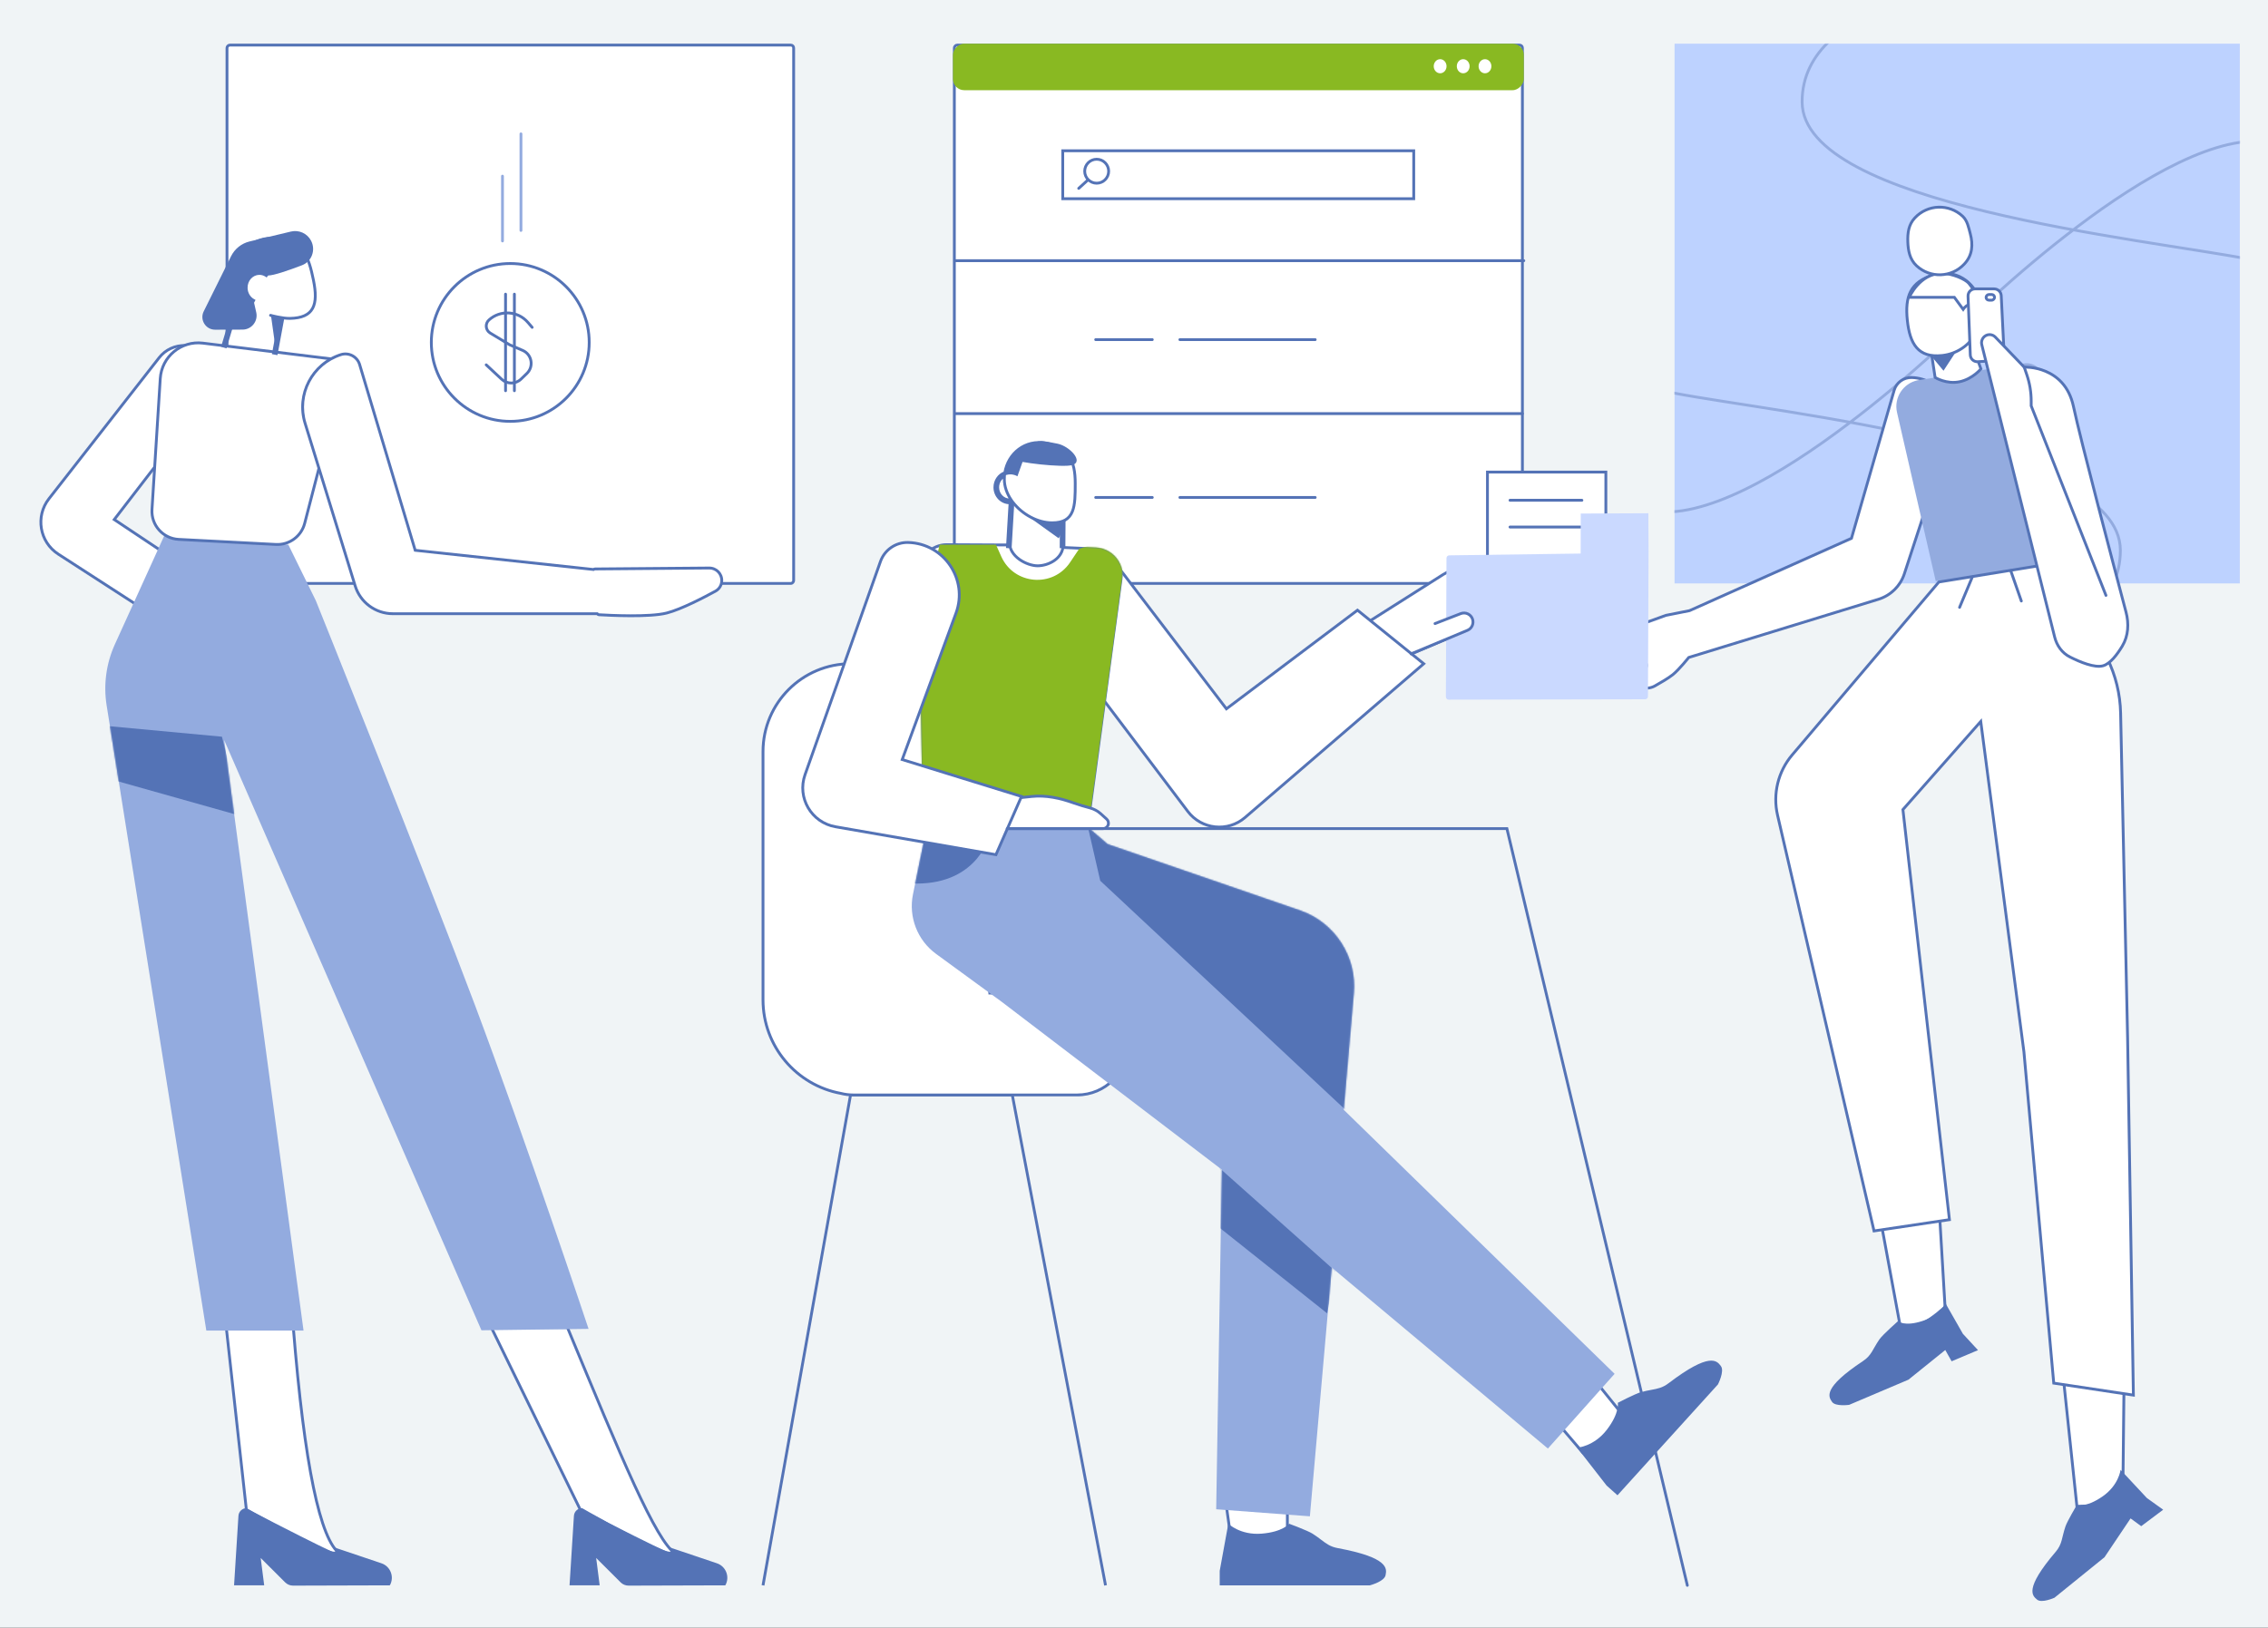 
<svg width="1609" height="1155" viewBox="0 0 1609 1155" fill="none" xmlns="http://www.w3.org/2000/svg">
<rect x="0" y="0" width="1609" height="1155" fill="#333333" stroke="none"/>
<g id="11" clip-path="url(#clip0)">
<rect width="1609" height="1155" fill="#F0F4F6"/>
<g id="Group 8">
<rect id="Rectangle Copy 2" width="402" height="382" rx="2" transform="matrix(-1 0 0 1 563.037 32)" fill="white" stroke="#5473B6" stroke-width="2" stroke-linecap="round"/>
<g id="Group 7">
<path id="Oval" fill-rule="evenodd" clip-rule="evenodd" d="M362 299C392.928 299 418 273.928 418 243C418 212.072 392.928 187 362 187C331.072 187 306 212.072 306 243C306 273.928 331.072 299 362 299Z" fill="white" stroke="#5473B6" stroke-width="2" stroke-linecap="round"/>
<g id="Path 183">
<path fill-rule="evenodd" clip-rule="evenodd" d="M377.536 232.301L374.5 228.775C367.407 220.538 354.919 219.769 346.868 227.073V227.073C343.994 229.68 344.443 234.32 347.763 236.329L361.558 244.671L370.775 248.636C377.333 251.456 378.908 260.044 373.778 265.008L369.665 268.989C365.838 272.692 359.781 272.747 355.888 269.114L344.939 258.897" fill="white"/>
<path d="M377.536 232.301L374.5 228.775C367.407 220.538 354.919 219.769 346.868 227.073V227.073C343.994 229.68 344.443 234.32 347.763 236.329L361.558 244.671L370.775 248.636C377.333 251.456 378.908 260.044 373.778 265.008L369.665 268.989C365.838 272.692 359.781 272.747 355.888 269.114L344.939 258.897" stroke="#5473B6" stroke-width="2" stroke-linecap="round"/>
</g>
<g id="Path 184">
<path fill-rule="evenodd" clip-rule="evenodd" d="M358.657 208.731V277.269Z" fill="white"/>
<path d="M358.657 208.731V277.269" stroke="#5473B6" stroke-width="2" stroke-linecap="round"/>
</g>
<g id="Path 184 Copy">
<path fill-rule="evenodd" clip-rule="evenodd" d="M364.925 208.731V277.269Z" fill="white"/>
<path d="M364.925 208.731V277.269" stroke="#5473B6" stroke-width="2" stroke-linecap="round"/>
</g>
</g>
<g id="Group 13">
<g id="Path 184_2">
<path fill-rule="evenodd" clip-rule="evenodd" d="M356.478 125V171Z" fill="white"/>
<path d="M356.478 125V171" stroke="#93ABDF" stroke-width="2" stroke-linecap="round"/>
</g>
<g id="Path 184 Copy_2">
<path fill-rule="evenodd" clip-rule="evenodd" d="M369.582 95V163.537Z" fill="white"/>
<path d="M369.582 95V163.537" stroke="#93ABDF" stroke-width="2" stroke-linecap="round"/>
</g>
</g>
</g>
<rect id="Rectangle" width="403" height="382" rx="2" transform="matrix(-1 0 0 1 1080.05 32)" fill="white" stroke="#5473B6" stroke-width="2" stroke-linecap="round"/>
<g id="Path 23 + Path 23 Copy 2 + Path 23 Copy Mask">
<rect id="Mask" x="1188" y="31" width="401" height="383" fill="#BDD2FF"/>
<mask id="mask0" mask-type="alpha" maskUnits="userSpaceOnUse" x="1188" y="31" width="401" height="383">
<rect id="Mask_2" x="1188" y="31" width="401" height="383" fill="white"/>
</mask>
<g mask="url(#mask0)">
<path id="Path 23 Copy 2" d="M1392.02 231.415C1392.02 231.415 1537 86.639 1611.64 101.156C1686.29 115.674 1670.21 198.453 1595.56 183.935C1520.92 169.417 1278.72 145.531 1278.49 72.35C1278.26 -0.83 1407.51 -10.521 1407.51 -10.521L1421.66 -20.305" stroke="#93ABDF" stroke-width="2"/>
<path id="Path 23 Copy" d="M1394.37 229.204C1394.37 229.204 1245.57 376.775 1170.9 362.332C1096.23 347.888 1112.55 264.428 1187.23 278.871C1261.9 293.315 1504.25 316.781 1504.27 390.528C1504.3 464.276 1374.91 474.365 1374.91 474.365" stroke="#93ABDF" stroke-width="2"/>
</g>
</g>
<path id="Rectangle_2" fill-rule="evenodd" clip-rule="evenodd" d="M1023.93 407.617L1045.88 395.532C1048.55 394.063 1051.91 395.062 1053.34 397.752V397.752C1054.62 400.17 1053.92 403.167 1051.69 404.76L1031.27 419.36L1040.32 430.968C1045.17 437.179 1042.82 446.293 1035.57 449.386L989.595 469.014C989.504 469.052 989.411 469.084 989.316 469.109L979.215 471.754L969.983 443.604C969.698 442.734 970.039 441.781 970.812 441.291L1023.93 407.617Z" fill="white" stroke="#5473B6" stroke-width="2" stroke-linecap="round"/>
<g id="Group">
<g id="Combined Shape">
<path fill-rule="evenodd" clip-rule="evenodd" d="M1122.86 1030.75L1104.61 1009.37L1131.16 979.152L1154.9 1008.62L1122.86 1030.75ZM873.308 1092L868.808 1060H913.308V1096L873.308 1092Z" fill="white"/>
<path d="M1104.61 1009.37L1103.85 1010.02L1103.28 1009.36L1103.86 1008.71L1104.61 1009.37ZM1122.86 1030.75L1123.43 1031.57L1122.69 1032.09L1122.1 1031.4L1122.86 1030.75ZM1131.16 979.152L1130.41 978.492L1131.2 977.599L1131.94 978.525L1131.16 979.152ZM1154.9 1008.62L1155.67 1008L1156.35 1008.84L1155.46 1009.45L1154.9 1008.62ZM868.808 1060L867.817 1060.14L867.657 1059H868.808V1060ZM873.308 1092L873.208 1093L872.427 1092.92L872.317 1092.14L873.308 1092ZM913.308 1060V1059H914.308V1060H913.308ZM913.308 1096H914.308V1097.11L913.208 1097L913.308 1096ZM1105.37 1008.72L1123.62 1030.1L1122.1 1031.4L1103.85 1010.02L1105.37 1008.72ZM1131.91 979.812L1105.36 1010.03L1103.86 1008.71L1130.41 978.492L1131.91 979.812ZM1154.12 1009.25L1130.38 979.78L1131.94 978.525L1155.67 1008L1154.12 1009.25ZM1122.29 1029.93L1154.33 1007.8L1155.46 1009.45L1123.43 1031.57L1122.29 1029.93ZM869.798 1059.86L874.298 1091.86L872.317 1092.14L867.817 1060.14L869.798 1059.86ZM913.308 1061H868.808V1059H913.308V1061ZM912.308 1096V1060H914.308V1096H912.308ZM873.407 1091.01L913.407 1095.01L913.208 1097L873.208 1093L873.407 1091.01Z" fill="#5473B6"/>
</g>
<path id="Combined Shape_2" fill-rule="evenodd" clip-rule="evenodd" d="M1139.79 1054.19L1118.88 1027.32C1118.88 1027.32 1130.72 1026.57 1139.93 1014.6C1149.13 1002.63 1147.76 995.435 1147.76 995.435C1147.76 995.435 1160.1 989.019 1164.11 987.909C1167.01 987.108 1169.42 986.657 1171.58 986.254C1176.14 985.403 1179.53 984.769 1183.8 981.523C1213.13 959.216 1217.99 965.615 1220.76 969.259C1220.79 969.304 1220.83 969.35 1220.86 969.395C1223.61 973.009 1218.77 982.418 1218.77 982.418L1185.96 1018.62L1168.67 1037.71L1147.5 1061.08L1139.79 1054.19ZM865.308 1114.7L871.406 1081.27C871.406 1081.27 879.888 1089.52 894.999 1088.31C910.111 1087.1 914.577 1081.27 914.577 1081.27C914.577 1081.27 927.626 1086.09 931.143 1088.31C933.678 1089.91 935.633 1091.4 937.378 1092.72C941.063 1095.51 943.807 1097.6 949.091 1098.58C985.401 1105.31 983.867 1113.18 982.994 1117.67C982.983 1117.72 982.972 1117.78 982.961 1117.83C982.1 1122.29 971.82 1125 971.82 1125H922.798H896.949H865.308V1114.7Z" fill="#5473B6"/>
</g>
<path id="Shape" d="M784.308 1125L718.16 777H603.407L541.308 1125" stroke="#5473B6" stroke-width="2"/>
<g id="Combined Shape_3">
<path fill-rule="evenodd" clip-rule="evenodd" d="M603.608 471C569.201 471 541.308 498.893 541.308 533.301V709.5C541.308 742.576 565.097 770.095 596.499 775.88C599.365 776.611 602.368 777 605.462 777H608.808H634.862H764.154C784.121 777 800.308 760.813 800.308 740.846C800.308 720.879 784.121 704.692 764.154 704.692H702.204C701.987 701.745 701.574 698.771 700.954 695.785L664.609 520.642C658.609 491.729 633.137 471 603.608 471Z" fill="white"/>
<path d="M596.499 775.88L596.746 774.911L596.713 774.903L596.68 774.897L596.499 775.88ZM702.204 704.692L701.207 704.765L701.275 705.692H702.204V704.692ZM700.954 695.785L699.975 695.988L699.975 695.988L700.954 695.785ZM664.609 520.642L665.588 520.439L665.588 520.439L664.609 520.642ZM542.308 533.301C542.308 499.445 569.753 472 603.608 472V470C568.648 470 540.308 498.341 540.308 533.301H542.308ZM542.308 709.5V533.301H540.308V709.5H542.308ZM596.68 774.897C565.744 769.197 542.308 742.084 542.308 709.5H540.308C540.308 743.067 564.45 770.992 596.318 776.864L596.68 774.897ZM605.462 776C602.452 776 599.532 775.622 596.746 774.911L596.252 776.849C599.198 777.601 602.284 778 605.462 778V776ZM608.808 776H605.462V778H608.808V776ZM634.862 776H608.808V778H634.862V776ZM764.154 776H634.862V778H764.154V776ZM799.308 740.846C799.308 760.261 783.569 776 764.154 776V778C784.673 778 801.308 761.366 801.308 740.846H799.308ZM764.154 705.692C783.569 705.692 799.308 721.431 799.308 740.846H801.308C801.308 720.326 784.673 703.692 764.154 703.692V705.692ZM702.204 705.692H764.154V703.692H702.204V705.692ZM699.975 695.988C700.586 698.932 700.993 701.862 701.207 704.765L703.201 704.618C702.981 701.628 702.562 698.611 701.933 695.582L699.975 695.988ZM663.63 520.845L699.975 695.988L701.933 695.582L665.588 520.439L663.63 520.845ZM603.608 472C632.663 472 657.726 492.397 663.63 520.845L665.588 520.439C659.492 491.062 633.611 470 603.608 470V472Z" fill="#5473B6"/>
</g>
<g id="Group 3">
<g id="Path 78">
<g id="Path 36">
<path id="Mask_3" fill-rule="evenodd" clip-rule="evenodd" d="M785.808 599L922.251 646.01C946.971 654.527 962.726 678.769 960.472 704.817L953.311 787.545L1145.46 974.898L1098.13 1027.92L944.808 899.5L929.279 1076L862.808 1071L866.808 830L710.849 711.058L664.082 676.903C650.815 667.213 644.416 650.678 647.703 634.581L656.808 590L743.576 562.638L785.808 599Z" fill="#93ABDF"/>
<mask id="mask1" mask-type="alpha" maskUnits="userSpaceOnUse" x="535" y="477" width="658" height="686">
<path id="Mask_4" fill-rule="evenodd" clip-rule="evenodd" d="M785.808 599L922.251 646.01C946.971 654.527 962.726 678.769 960.472 704.817L953.311 787.545L1145.46 974.898L1098.13 1027.92L944.808 899.5L929.279 1076L862.808 1071L866.808 830L710.849 711.058L664.082 676.903C650.815 667.213 644.416 650.678 647.703 634.581L656.808 590L743.576 562.638L785.808 599Z" fill="white"/>
</mask>
<g mask="url(#mask1)">
<path id="Combined Shape_4" fill-rule="evenodd" clip-rule="evenodd" d="M702.307 592C702.307 592 694.572 627 650.308 627C626.884 627 633.95 591.701 669.552 577C678.803 573.18 702.307 592 702.307 592ZM947.308 902L865.307 829L865.552 871.5L941.552 932L947.308 902ZM974.552 653L961.102 758.34L955.347 788.34L780.552 625L772.052 588L974.552 653Z" fill="#5473B6"/>
</g>
</g>
</g>
</g>
<g id="Group 3 Copy">
<path id="Path 6 Copy 5" fill-rule="evenodd" clip-rule="evenodd" d="M788.052 395.5L870.052 503L963.052 433L1010.05 471L883.269 580.123C871.016 590.669 852.404 588.677 842.66 575.777L734.063 432L788.052 395.5Z" fill="white" stroke="#5473B6" stroke-width="2" stroke-linecap="round"/>
</g>
<g id="Path 79">
<path id="Mask_5" fill-rule="evenodd" clip-rule="evenodd" d="M652.578 405.831C652.391 395.172 661.009 386.446 671.669 386.499L715.69 386.717L777.322 389.548C788.463 390.059 796.77 400.013 795.28 411.066L771.563 587L653.563 587L655.488 572.364L652.578 405.831Z" fill="white" stroke="#5473B6" stroke-width="2" stroke-linecap="round"/>
<mask id="mask2" mask-type="alpha" maskUnits="userSpaceOnUse" x="645" y="381" width="158" height="212">
<path id="Mask_6" fill-rule="evenodd" clip-rule="evenodd" d="M652.578 405.831C652.391 395.172 661.009 386.446 671.669 386.499L715.69 386.717L777.322 389.548C788.463 390.059 796.77 400.013 795.28 411.066L771.563 587L653.563 587L655.488 572.364L652.578 405.831Z" fill="white" stroke="white" stroke-width="2" stroke-linecap="round"/>
</mask>
<g mask="url(#mask2)">
<path id="Path 79_2" fill-rule="evenodd" clip-rule="evenodd" d="M666.563 386.5L627.063 567.5L772.063 588L792.552 437L800.552 377.5L765.563 389.5L759.162 399.054C746.926 417.32 719.376 415.003 710.362 394.951L706.563 386.5H666.563Z" fill="#89B922"/>
</g>
</g>
<path id="Combined Shape Copy 4" fill-rule="evenodd" clip-rule="evenodd" d="M782.503 588C784.055 588 785.459 587.074 786.069 585.647V585.647C786.722 584.122 786.333 582.351 785.102 581.24L780.839 577.393C778.669 575.434 776.041 574.056 773.217 573.3C769.994 572.437 765.522 571.164 761.802 569.821V569.821C752.165 566.343 742.012 564.115 731.824 565.191L711.435 567.344L678.199 576.041L683.562 588L742.562 588L769.062 588L782.503 588Z" fill="white" stroke="#5473B6" stroke-width="2"/>
<path id="Path 6 Copy 5_2" fill-rule="evenodd" clip-rule="evenodd" d="M644.346 384.945C669.787 385.71 687.001 411.176 678.227 435.069L640.063 539L724.693 565.18L706.563 606.5L592.708 586.682C575.634 583.71 565.333 566.099 571.112 549.76L624.631 398.443C627.569 390.136 635.538 384.68 644.346 384.945V384.945Z" fill="white" stroke="#5473B6" stroke-width="2" stroke-linecap="round"/>
<g id="Group 2">
<g id="Group 4">
<g id="Combined Shape_5">
<path fill-rule="evenodd" clip-rule="evenodd" d="M716.234 384.501C715.734 395.001 728.644 401.501 736.139 401.501C743.634 401.501 754.234 396.501 754.234 386.501L753.989 371.5L717.989 355M752.954 366.916L752.808 387.994L754.808 388.007L754.954 366.93L752.954 366.916ZM716.73 388.059L718.641 355.667L716.645 355.55L714.734 387.942L716.73 388.059Z" fill="white"/>
<path d="M715.235 384.454C715.262 383.902 715.73 383.476 716.282 383.502C716.833 383.529 717.259 383.997 717.233 384.549L715.235 384.454ZM754.234 386.501L755.234 386.485L755.234 386.493V386.501H754.234ZM753.989 371.5L754.406 370.591L754.979 370.854L754.989 371.484L753.989 371.5ZM717.573 355.91C717.07 355.679 716.85 355.086 717.08 354.584C717.31 354.082 717.904 353.861 718.406 354.091L717.573 355.91ZM752.808 387.994L752.801 388.994L751.801 388.987L751.808 387.987L752.808 387.994ZM752.954 366.916L751.954 366.909L751.961 365.909L752.961 365.916L752.954 366.916ZM754.808 388.007L755.808 388.014L755.801 389.014L754.801 389.007L754.808 388.007ZM754.954 366.93L754.961 365.93L755.961 365.937L755.954 366.937L754.954 366.93ZM718.641 355.667L718.7 354.669L719.698 354.728L719.64 355.726L718.641 355.667ZM716.73 388.059L717.728 388.118L717.67 389.117L716.671 389.058L716.73 388.059ZM716.645 355.55L715.646 355.491L715.705 354.492L716.704 354.551L716.645 355.55ZM714.734 387.942L714.675 388.94L713.676 388.881L713.735 387.883L714.734 387.942ZM717.233 384.549C717.005 389.333 719.823 393.298 723.771 396.126C727.725 398.958 732.627 400.501 736.139 400.501V402.501C732.156 402.501 726.855 400.794 722.606 397.752C718.351 394.704 714.963 390.17 715.235 384.454L717.233 384.549ZM736.139 400.501C739.694 400.501 744.016 399.307 747.426 396.931C750.814 394.569 753.234 391.097 753.234 386.501H755.234C755.234 391.905 752.355 395.933 748.569 398.572C744.805 401.195 740.08 402.501 736.139 402.501V400.501ZM753.234 386.518L752.989 371.517L754.989 371.484L755.234 386.485L753.234 386.518ZM753.573 372.41L717.573 355.91L718.406 354.091L754.406 370.591L753.573 372.41ZM751.808 387.987L751.954 366.909L753.954 366.923L753.808 388L751.808 387.987ZM754.801 389.007L752.801 388.994L752.815 386.994L754.814 387.007L754.801 389.007ZM755.954 366.937L755.808 388.014L753.808 388L753.954 366.923L755.954 366.937ZM752.961 365.916L754.961 365.93L754.947 367.93L752.947 367.916L752.961 365.916ZM719.64 355.726L717.728 388.118L715.732 388L717.643 355.609L719.64 355.726ZM716.704 354.551L718.7 354.669L718.582 356.666L716.586 356.548L716.704 354.551ZM713.735 387.883L715.646 355.491L717.643 355.609L715.732 388L713.735 387.883ZM716.671 389.058L714.675 388.94L714.793 386.943L716.789 387.061L716.671 389.058Z" fill="#5473B6"/>
</g>
<path id="Path 11 Copy 6" fill-rule="evenodd" clip-rule="evenodd" d="M753.808 376.5L751.085 382L721.808 361L753.919 368.554L753.808 376.5Z" fill="#5473B6"/>
<g id="Combined Shape Copy">
<path fill-rule="evenodd" clip-rule="evenodd" d="M718.671 356.52C725.254 365.003 736.137 371 746.456 371C762.733 371 762.808 359.089 762.808 343.028C762.808 326.968 758.234 317.458 741.974 314.449C727.294 311.733 715.099 321.673 712.867 335.449C708.738 336.942 705.808 341.052 705.808 345.825C705.808 351.839 710.459 356.8 716.299 356.8C717.116 356.8 717.91 356.703 718.671 356.52ZM717.371 354.729C717.019 354.776 716.662 354.8 716.299 354.8C711.656 354.8 707.808 350.83 707.808 345.825C707.808 342.248 709.774 339.199 712.591 337.751C712.532 338.499 712.503 339.255 712.503 340.02C712.503 345.195 714.338 350.252 717.371 354.729Z" fill="white"/>
<path d="M718.671 356.52L718.436 355.548L719.064 355.396L719.461 355.907L718.671 356.52ZM741.974 314.449L741.792 315.433L741.974 314.449ZM712.867 335.449L713.855 335.609L713.761 336.19L713.207 336.39L712.867 335.449ZM717.371 354.729L718.199 354.169L719.105 355.506L717.503 355.72L717.371 354.729ZM712.591 337.751L712.134 336.862L713.729 336.042L713.588 337.83L712.591 337.751ZM746.456 372C735.782 372 724.624 365.822 717.881 357.133L719.461 355.907C725.884 364.184 736.491 370 746.456 370V372ZM763.808 343.028C763.808 347.035 763.804 350.831 763.539 354.252C763.274 357.67 762.745 360.784 761.66 363.418C760.567 366.072 758.904 368.25 756.39 369.747C753.891 371.236 750.641 372 746.456 372V370C750.41 370 753.273 369.276 755.366 368.029C757.444 366.792 758.851 364.987 759.811 362.656C760.78 360.304 761.287 357.43 761.545 354.097C761.802 350.768 761.808 347.052 761.808 343.028H763.808ZM742.156 313.466C750.461 315.002 755.95 318.237 759.32 323.289C762.662 328.298 763.808 334.933 763.808 343.028H761.808C761.808 335.063 760.667 328.912 757.657 324.399C754.675 319.929 749.748 316.904 741.792 315.433L742.156 313.466ZM711.88 335.289C714.192 321.015 726.87 310.638 742.156 313.466L741.792 315.433C727.718 312.829 716.005 322.331 713.855 335.609L711.88 335.289ZM713.207 336.39C709.487 337.734 706.808 341.46 706.808 345.825H704.808C704.808 340.644 707.989 336.149 712.528 334.509L713.207 336.39ZM706.808 345.825C706.808 351.336 711.058 355.8 716.299 355.8V357.8C709.859 357.8 704.808 352.343 704.808 345.825H706.808ZM716.299 355.8C717.037 355.8 717.752 355.713 718.436 355.548L718.905 357.492C718.068 357.694 717.196 357.8 716.299 357.8V355.8ZM717.503 355.72C717.108 355.773 716.706 355.8 716.299 355.8V353.8C716.617 353.8 716.93 353.779 717.238 353.738L717.503 355.72ZM716.299 355.8C711.059 355.8 706.808 351.336 706.808 345.825H708.808C708.808 350.323 712.253 353.8 716.299 353.8V355.8ZM706.808 345.825C706.808 341.878 708.98 338.483 712.134 336.862L713.048 338.641C710.568 339.916 708.808 342.619 708.808 345.825H706.808ZM711.503 340.02C711.503 339.229 711.534 338.446 711.594 337.673L713.588 337.83C713.531 338.551 713.503 339.281 713.503 340.02H711.503ZM716.543 355.29C713.422 350.683 711.503 345.434 711.503 340.02H713.503C713.503 344.956 715.254 349.821 718.199 354.169L716.543 355.29Z" fill="#5473B6"/>
</g>
<path id="Combined Shape Copy 2" fill-rule="evenodd" clip-rule="evenodd" d="M721.801 338L725.575 327.367L759.808 326.436C759.808 326.436 757.166 322.838 755.529 321.315C746.512 312.927 740.134 313.826 737.022 314.265C736.852 314.289 736.692 314.312 736.542 314.331C729.41 315.262 724.655 317.59 724.655 317.59C724.655 317.59 719.559 320.203 717.639 323.147C715.718 326.09 712.808 332.763 712.808 332.763L712.811 337.35C712.811 337.35 714.721 336.795 715.622 336.679C716.522 336.562 717.999 336.679 717.999 336.679C717.999 336.679 718.096 336.706 718.25 336.756C719.539 336.924 720.743 337.358 721.801 338Z" fill="#5473B6"/>
</g>
<path id="Path 33" fill-rule="evenodd" clip-rule="evenodd" d="M719.803 326.001C720.567 328.165 754.303 332.001 760.803 330.001V330.001C769.051 327.463 758.787 316.656 750.345 314.865C745.683 313.875 741.051 313.028 738.752 313.001C736.379 312.972 733.594 314.045 731.171 315.29C727.029 317.42 723.372 320.484 720.639 324.255C720.061 325.054 719.7 325.709 719.803 326.001Z" fill="#5473B6"/>
</g>
<path id="Path 34" d="M714.552 588H1069.05L1197.05 1125" stroke="#5473B6" stroke-width="2" stroke-linecap="round"/>
<g id="Combined Shape_6">
<path fill-rule="evenodd" clip-rule="evenodd" d="M1343.76 277C1345.37 271.423 1350.58 267.665 1356.38 267.899C1376.26 268.702 1389.86 288.281 1383.68 307.193L1351.01 407.191C1348.18 415.849 1341.32 422.59 1332.61 425.262L1201.5 465.5L1201.5 465.492L1198.04 466.562C1198.04 466.562 1191.29 475.064 1186.81 478.704C1183.65 481.277 1177.35 484.899 1173.93 486.805C1172.38 487.665 1170.66 488.154 1168.9 488.276L1150.08 489.572C1147.88 489.723 1145.9 488.248 1145.41 486.098C1144.86 483.647 1146.43 481.22 1148.9 480.73L1162.8 477.962L1164.53 477.289C1169.93 475.191 1168.83 467.248 1163.06 466.697C1163.06 466.697 1156.4 468.662 1152.06 469.931C1147.73 471.201 1139.09 475.83 1139.09 475.83L1130.44 483.433C1128.95 484.736 1126.71 484.644 1125.34 483.224C1124.32 482.174 1124.02 480.625 1124.57 479.27L1126.58 474.272C1127.69 471.533 1129.47 469.124 1131.7 467.19C1134.07 465.129 1137.25 462.279 1139.8 459.667C1146.59 452.708 1154.33 446.601 1163.47 443.3L1181.83 436.666L1198.63 433.325L1313.5 382L1343.76 277Z" fill="white"/>
<path d="M1356.38 267.899L1356.42 266.9L1356.38 267.899ZM1343.76 277L1342.8 276.723L1342.8 276.723L1343.76 277ZM1383.68 307.193L1382.73 306.883L1383.68 307.193ZM1351.01 407.191L1350.06 406.88L1350.06 406.88L1351.01 407.191ZM1332.61 425.262L1332.91 426.218L1332.91 426.218L1332.61 425.262ZM1201.5 465.5L1201.79 466.456L1200.71 466.788L1200.52 465.674L1201.5 465.5ZM1201.5 465.492L1201.2 464.536L1202.29 464.202L1202.48 465.318L1201.5 465.492ZM1198.04 466.562L1197.25 465.94L1197.45 465.698L1197.74 465.607L1198.04 466.562ZM1186.81 478.704L1187.44 479.48L1187.44 479.48L1186.81 478.704ZM1173.93 486.805L1173.44 485.931L1173.44 485.931L1173.93 486.805ZM1168.9 488.276L1168.97 489.273L1168.97 489.273L1168.9 488.276ZM1150.08 489.572L1150.15 490.569L1150.15 490.569L1150.08 489.572ZM1145.41 486.098L1146.39 485.878L1146.39 485.878L1145.41 486.098ZM1148.9 480.73L1148.7 479.749L1148.7 479.749L1148.9 480.73ZM1162.8 477.962L1163.16 478.894L1163.08 478.926L1162.99 478.943L1162.8 477.962ZM1164.53 477.289L1164.17 476.357L1164.17 476.357L1164.53 477.289ZM1163.06 466.697L1162.78 465.738L1162.96 465.683L1163.15 465.702L1163.06 466.697ZM1152.06 469.931L1151.78 468.971L1151.78 468.971L1152.06 469.931ZM1139.09 475.83L1138.43 475.079L1138.52 475.003L1138.62 474.948L1139.09 475.83ZM1130.44 483.433L1129.78 482.682L1129.78 482.682L1130.44 483.433ZM1125.34 483.224L1124.62 483.919L1124.62 483.919L1125.34 483.224ZM1124.57 479.27L1125.49 479.645L1125.49 479.645L1124.57 479.27ZM1126.58 474.272L1125.66 473.897L1125.66 473.897L1126.58 474.272ZM1131.7 467.19L1131.04 466.434L1131.04 466.434L1131.7 467.19ZM1139.8 459.667L1139.09 458.969L1139.09 458.969L1139.8 459.667ZM1163.47 443.3L1163.81 444.24L1163.81 444.24L1163.47 443.3ZM1181.83 436.666L1181.49 435.726L1181.56 435.7L1181.64 435.685L1181.83 436.666ZM1198.63 433.325L1199.04 434.238L1198.93 434.284L1198.82 434.306L1198.63 433.325ZM1313.5 382L1314.46 382.277L1314.33 382.724L1313.91 382.913L1313.5 382ZM1356.34 268.898C1351 268.683 1346.2 272.142 1344.72 277.277L1342.8 276.723C1344.54 270.703 1350.16 266.647 1356.42 266.9L1356.34 268.898ZM1382.73 306.883C1388.71 288.601 1375.56 269.675 1356.34 268.898L1356.42 266.9C1376.96 267.73 1391.02 287.961 1384.64 307.504L1382.73 306.883ZM1350.06 406.88L1382.73 306.883L1384.64 307.504L1351.96 407.501L1350.06 406.88ZM1332.32 424.306C1340.72 421.729 1347.33 415.229 1350.06 406.88L1351.96 407.501C1349.03 416.469 1341.92 423.451 1332.91 426.218L1332.32 424.306ZM1201.21 464.544L1332.32 424.306L1332.91 426.218L1201.79 466.456L1201.21 464.544ZM1202.48 465.318L1202.48 465.326L1200.52 465.674L1200.51 465.666L1202.48 465.318ZM1201.79 466.447L1198.33 467.518L1197.74 465.607L1201.2 464.536L1201.79 466.447ZM1198.04 466.562C1198.82 467.184 1198.82 467.184 1198.82 467.184C1198.82 467.184 1198.82 467.184 1198.82 467.185C1198.82 467.185 1198.82 467.185 1198.82 467.186C1198.82 467.187 1198.82 467.189 1198.81 467.191C1198.81 467.195 1198.81 467.202 1198.8 467.21C1198.79 467.227 1198.77 467.251 1198.74 467.283C1198.69 467.348 1198.61 467.442 1198.52 467.563C1198.32 467.804 1198.04 468.153 1197.68 468.583C1196.98 469.442 1195.99 470.626 1194.86 471.925C1192.61 474.506 1189.75 477.6 1187.44 479.48L1186.18 477.929C1188.35 476.168 1191.1 473.191 1193.35 470.611C1194.46 469.33 1195.44 468.161 1196.14 467.312C1196.49 466.888 1196.77 466.544 1196.96 466.307C1197.06 466.188 1197.13 466.096 1197.18 466.034C1197.2 466.003 1197.22 465.979 1197.24 465.964C1197.24 465.956 1197.25 465.95 1197.25 465.946C1197.25 465.944 1197.25 465.943 1197.25 465.942C1197.25 465.941 1197.25 465.941 1197.25 465.941C1197.25 465.941 1197.25 465.941 1197.25 465.94C1197.25 465.94 1197.25 465.94 1198.04 466.562ZM1187.44 479.48C1184.2 482.118 1177.82 485.783 1174.41 487.679L1173.44 485.931C1176.88 484.015 1183.1 480.435 1186.18 477.929L1187.44 479.48ZM1174.41 487.679C1172.73 488.613 1170.87 489.142 1168.97 489.273L1168.83 487.278C1170.46 487.166 1172.03 486.716 1173.44 485.931L1174.41 487.679ZM1168.97 489.273L1150.15 490.569L1150.01 488.574L1168.83 487.278L1168.97 489.273ZM1150.15 490.569C1147.45 490.755 1145.03 488.95 1144.43 486.318L1146.39 485.878C1146.76 487.547 1148.3 488.692 1150.01 488.574L1150.15 490.569ZM1144.43 486.318C1143.76 483.318 1145.69 480.35 1148.7 479.749L1149.09 481.71C1147.18 482.091 1145.96 483.975 1146.39 485.878L1144.43 486.318ZM1148.7 479.749L1162.6 476.981L1162.99 478.943L1149.09 481.71L1148.7 479.749ZM1162.43 477.03L1164.17 476.357L1164.89 478.221L1163.16 478.894L1162.43 477.03ZM1164.17 476.357C1168.58 474.641 1167.68 468.143 1162.96 467.693L1163.15 465.702C1169.97 466.352 1171.27 475.741 1164.89 478.221L1164.17 476.357ZM1163.06 466.697C1163.34 467.656 1163.34 467.656 1163.34 467.656C1163.34 467.656 1163.34 467.656 1163.34 467.656C1163.34 467.656 1163.34 467.656 1163.34 467.657C1163.34 467.657 1163.34 467.657 1163.34 467.658C1163.33 467.659 1163.33 467.66 1163.32 467.662C1163.31 467.666 1163.29 467.671 1163.27 467.679C1163.22 467.693 1163.14 467.715 1163.05 467.743C1162.86 467.799 1162.58 467.881 1162.23 467.983C1161.54 468.187 1160.57 468.472 1159.47 468.797C1157.26 469.447 1154.51 470.256 1152.35 470.891L1151.78 468.971C1153.95 468.337 1156.7 467.529 1158.9 466.879C1160.01 466.554 1160.98 466.269 1161.67 466.065C1162.01 465.963 1162.29 465.881 1162.48 465.825C1162.58 465.797 1162.65 465.775 1162.7 465.76C1162.73 465.753 1162.74 465.747 1162.76 465.744C1162.76 465.742 1162.77 465.74 1162.77 465.739C1162.77 465.739 1162.77 465.739 1162.78 465.738C1162.78 465.738 1162.78 465.738 1162.78 465.738C1162.78 465.738 1162.78 465.738 1162.78 465.738C1162.78 465.738 1162.78 465.738 1163.06 466.697ZM1152.35 470.891C1150.27 471.499 1147.1 472.937 1144.39 474.256C1143.05 474.909 1141.84 475.524 1140.97 475.975C1140.53 476.201 1140.18 476.385 1139.94 476.513C1139.82 476.577 1139.72 476.627 1139.66 476.661C1139.63 476.677 1139.6 476.69 1139.59 476.699C1139.58 476.703 1139.57 476.706 1139.57 476.708C1139.57 476.709 1139.56 476.71 1139.56 476.711C1139.56 476.711 1139.56 476.711 1139.56 476.711C1139.56 476.711 1139.56 476.711 1139.56 476.711C1139.56 476.711 1139.56 476.711 1139.09 475.83C1138.62 474.948 1138.62 474.948 1138.62 474.948C1138.62 474.948 1138.62 474.948 1138.62 474.948C1138.62 474.948 1138.62 474.948 1138.62 474.947C1138.62 474.947 1138.62 474.946 1138.62 474.945C1138.63 474.942 1138.64 474.939 1138.64 474.934C1138.66 474.925 1138.69 474.912 1138.72 474.895C1138.78 474.86 1138.88 474.809 1139 474.744C1139.25 474.614 1139.61 474.427 1140.05 474.198C1140.93 473.742 1142.15 473.12 1143.51 472.458C1146.21 471.144 1149.52 469.633 1151.78 468.971L1152.35 470.891ZM1139.75 476.581L1131.1 484.184L1129.78 482.682L1138.43 475.079L1139.75 476.581ZM1131.1 484.184C1129.21 485.84 1126.36 485.723 1124.62 483.919L1126.05 482.53C1127.06 483.566 1128.69 483.633 1129.78 482.682L1131.1 484.184ZM1124.62 483.919C1123.33 482.585 1122.94 480.616 1123.64 478.896L1125.49 479.645C1125.09 480.633 1125.31 481.763 1126.05 482.53L1124.62 483.919ZM1123.64 478.896L1125.66 473.897L1127.51 474.646L1125.49 479.645L1123.64 478.896ZM1125.66 473.897C1126.83 471.002 1128.7 468.465 1131.04 466.434L1132.35 467.945C1130.23 469.783 1128.55 472.065 1127.51 474.646L1125.66 473.897ZM1131.04 466.434C1133.41 464.379 1136.57 461.55 1139.09 458.969L1140.52 460.365C1137.94 463.007 1134.74 465.879 1132.35 467.945L1131.04 466.434ZM1139.09 458.969C1145.92 451.955 1153.79 445.732 1163.13 442.359L1163.81 444.24C1154.87 447.47 1147.25 453.462 1140.52 460.365L1139.09 458.969ZM1163.13 442.359L1181.49 435.726L1182.17 437.607L1163.81 444.24L1163.13 442.359ZM1181.64 435.685L1198.43 432.345L1198.82 434.306L1182.03 437.647L1181.64 435.685ZM1313.91 382.913L1199.04 434.238L1198.22 432.412L1313.09 381.087L1313.91 382.913ZM1344.72 277.277L1314.46 382.277L1312.54 381.723L1342.8 276.723L1344.72 277.277Z" fill="#5473B6"/>
</g>
<path id="Path 5 Copy 9" fill-rule="evenodd" clip-rule="evenodd" d="M1449.74 269.122C1449.37 262.013 1442.92 256.795 1435.88 257.909L1405.3 262.753L1360.42 269.861V269.861C1350.02 272.047 1343.44 282.339 1345.82 292.696L1373.28 412.367L1457.15 407.972L1449.74 269.122Z" fill="#93ABDF"/>
<path id="Path 59" fill-rule="evenodd" clip-rule="evenodd" d="M1453.54 400.152L1452.88 400.256L1434.88 307.138L1453.57 344.813L1453.54 400.152Z" fill="#5473B6"/>
<path id="Shape_2" fill-rule="evenodd" clip-rule="evenodd" d="M1405.33 261.757L1396.86 238.515C1392.54 243.414 1377.08 251.218 1370.37 251.643L1372.84 267.853C1372.84 267.853 1380.86 272.875 1390.21 270.888C1399.55 268.9 1405.33 261.757 1405.33 261.757Z" fill="white" stroke="#5473B6" stroke-width="2" stroke-linecap="round"/>
<path id="Path 9 Copy" fill-rule="evenodd" clip-rule="evenodd" d="M1299 675L1348.17 941.644C1348.17 941.644 1358.3 941.156 1364.51 938.607C1370.72 936.058 1379.88 927.439 1379.88 927.439L1373.35 817.227L1299 675Z" fill="white" stroke="#5473B6" stroke-width="2" stroke-linecap="round"/>
<path id="Path 9 Copy 2" fill-rule="evenodd" clip-rule="evenodd" d="M1444.53 795.026L1473.43 1068.85C1473.43 1068.85 1483.57 1069.07 1489.94 1066.96C1496.31 1064.85 1506.05 1056.89 1506.05 1056.89L1507.23 946.496L1444.53 795.026Z" fill="white" stroke="#5473B6" stroke-width="2" stroke-linecap="round"/>
<path id="Path 11 Copy 8" fill-rule="evenodd" clip-rule="evenodd" d="M1378.79 263.085L1388.32 248.509L1370.73 253.374L1378.79 263.085Z" fill="#5473B6"/>
<g id="Group 3_2">
<g id="Combined Shape Copy 5">
<path fill-rule="evenodd" clip-rule="evenodd" d="M1401.79 236.564C1397.04 245.035 1388.31 251.168 1377.82 252.271C1360.77 254.064 1354.89 244.085 1353.12 227.272C1351.36 210.458 1355.1 199.999 1371.81 195.059C1386.91 190.593 1400.8 199.686 1404.63 213.896C1409.09 215.008 1412.58 218.962 1413.1 223.928C1413.76 230.198 1409.45 235.875 1403.37 236.515C1402.84 236.571 1402.31 236.586 1401.79 236.564ZM1402.83 234.554C1402.94 234.547 1403.05 234.537 1403.16 234.526C1408.06 234.011 1411.67 229.401 1411.11 224.137C1410.72 220.362 1408.29 217.361 1405.15 216.156C1405.3 216.951 1405.42 217.761 1405.5 218.582C1406.1 224.251 1405.09 229.722 1402.83 234.554Z" fill="white"/>
<path d="M1401.79 236.564L1401.84 235.565L1401.22 235.539L1400.92 236.075L1401.79 236.564ZM1371.81 195.059L1371.53 194.1L1371.53 194.1L1371.81 195.059ZM1404.63 213.896L1403.67 214.156L1403.82 214.724L1404.39 214.866L1404.63 213.896ZM1402.83 234.554L1401.92 234.131L1401.2 235.664L1402.89 235.552L1402.83 234.554ZM1405.15 216.156L1405.51 215.222L1403.84 214.582L1404.17 216.34L1405.15 216.156ZM1377.93 253.266C1388.75 252.128 1397.76 245.799 1402.67 237.053L1400.92 236.075C1396.32 244.272 1387.88 250.209 1377.72 251.277L1377.93 253.266ZM1352.13 227.376C1353.02 235.833 1354.96 242.793 1358.99 247.407C1363.08 252.094 1369.18 254.185 1377.93 253.266L1377.72 251.277C1369.41 252.15 1364.04 250.148 1360.49 246.09C1356.88 241.959 1355 235.523 1354.12 227.167L1352.13 227.376ZM1371.53 194.1C1363 196.62 1357.62 200.603 1354.65 206.247C1351.71 211.845 1351.24 218.905 1352.13 227.376L1354.12 227.167C1353.24 218.825 1353.76 212.248 1356.42 207.178C1359.07 202.154 1363.91 198.437 1372.09 196.018L1371.53 194.1ZM1405.6 213.636C1401.64 198.938 1387.22 189.459 1371.53 194.1L1372.09 196.018C1386.61 191.726 1399.97 200.435 1403.67 214.156L1405.6 213.636ZM1404.39 214.866C1408.43 215.873 1411.63 219.472 1412.11 224.033L1414.1 223.824C1413.53 218.452 1409.75 214.143 1404.88 212.926L1404.39 214.866ZM1412.11 224.033C1412.72 229.801 1408.75 234.943 1403.26 235.52L1403.47 237.509C1410.15 236.807 1414.81 230.595 1414.1 223.824L1412.11 224.033ZM1403.26 235.52C1402.78 235.571 1402.31 235.585 1401.84 235.565L1401.75 237.563C1402.32 237.587 1402.89 237.57 1403.47 237.509L1403.26 235.52ZM1402.89 235.552C1403.02 235.544 1403.14 235.533 1403.26 235.52L1403.05 233.531C1402.95 233.542 1402.86 233.55 1402.76 233.556L1402.89 235.552ZM1403.26 235.52C1408.75 234.943 1412.72 229.801 1412.11 224.033L1410.12 224.242C1410.62 229.001 1407.36 233.079 1403.05 233.531L1403.26 235.52ZM1412.11 224.033C1411.67 219.887 1409.01 216.563 1405.51 215.222L1404.79 217.09C1407.58 218.159 1409.76 220.836 1410.12 224.242L1412.11 224.033ZM1406.5 218.478C1406.41 217.629 1406.29 216.793 1406.13 215.971L1404.17 216.34C1404.31 217.109 1404.43 217.892 1404.51 218.687L1406.5 218.478ZM1403.73 234.978C1406.07 229.986 1407.11 224.332 1406.5 218.478L1404.51 218.687C1405.08 224.169 1404.1 229.458 1401.92 234.131L1403.73 234.978Z" fill="#5473B6"/>
</g>
<g id="Combined Shape Copy 6">
<path fill-rule="evenodd" clip-rule="evenodd" d="M1386.5 211L1354.5 211C1354.5 211 1361.78 194.088 1377.5 194C1385.07 193.958 1394.28 198.172 1396.72 201.021C1399.16 203.87 1403.19 210.541 1403.19 210.541L1405.11 216.261C1405.11 216.261 1404.95 216.203 1404.68 216.114C1403.87 215.736 1402.99 215.471 1402.09 215.336C1401.57 215.205 1401.11 215.114 1400.84 215.117C1399.89 215.124 1398.37 215.465 1398.37 215.465C1398.37 215.465 1398.27 215.508 1398.12 215.584C1395.85 216.216 1393.96 217.65 1392.73 219.525L1386.5 211Z" fill="white"/>
<path d="M1354.5 211L1353.58 210.605L1352.98 212L1354.5 212L1354.5 211ZM1386.5 211L1387.31 210.41L1387.01 210L1386.5 210L1386.5 211ZM1377.5 194L1377.49 193L1377.5 194ZM1396.72 201.021L1395.96 201.671L1395.96 201.671L1396.72 201.021ZM1403.19 210.541L1404.14 210.222L1404.1 210.118L1404.04 210.024L1403.19 210.541ZM1405.11 216.261L1404.78 217.205L1406.71 217.875L1406.06 215.942L1405.11 216.261ZM1404.68 216.114L1404.26 217.021L1404.31 217.045L1404.36 217.063L1404.68 216.114ZM1402.09 215.336L1401.84 216.305L1401.89 216.317L1401.94 216.325L1402.09 215.336ZM1400.84 215.117L1400.85 216.117L1400.85 216.117L1400.84 215.117ZM1398.37 215.465L1398.15 214.489L1398.05 214.511L1397.96 214.552L1398.37 215.465ZM1398.12 215.584L1398.39 216.547L1398.48 216.522L1398.56 216.48L1398.12 215.584ZM1392.73 219.525L1391.93 220.115L1392.78 221.28L1393.57 220.074L1392.73 219.525ZM1354.5 212L1386.5 212L1386.5 210L1354.5 210L1354.5 212ZM1377.49 193C1369.25 193.046 1363.25 197.513 1359.36 201.867C1357.41 204.048 1355.97 206.223 1355.02 207.851C1354.54 208.667 1354.19 209.348 1353.95 209.828C1353.83 210.069 1353.74 210.259 1353.68 210.391C1353.65 210.457 1353.62 210.509 1353.61 210.545C1353.6 210.563 1353.59 210.577 1353.59 210.587C1353.59 210.592 1353.59 210.596 1353.58 210.599C1353.58 210.6 1353.58 210.601 1353.58 210.602C1353.58 210.603 1353.58 210.603 1353.58 210.604C1353.58 210.604 1353.58 210.605 1354.5 211C1355.42 211.396 1355.42 211.396 1355.42 211.396C1355.42 211.396 1355.42 211.396 1355.42 211.396C1355.42 211.396 1355.42 211.396 1355.42 211.395C1355.42 211.394 1355.42 211.392 1355.42 211.389C1355.42 211.383 1355.43 211.373 1355.43 211.359C1355.45 211.331 1355.47 211.287 1355.49 211.229C1355.55 211.114 1355.63 210.94 1355.74 210.718C1355.96 210.274 1356.3 209.633 1356.75 208.861C1357.65 207.316 1359.01 205.257 1360.85 203.199C1364.53 199.075 1370.04 195.042 1377.51 195L1377.49 193ZM1397.48 200.37C1396.77 199.539 1395.63 198.676 1394.27 197.858C1392.89 197.031 1391.22 196.215 1389.4 195.496C1385.77 194.062 1381.44 192.978 1377.49 193L1377.51 195C1381.12 194.98 1385.19 195.982 1388.66 197.356C1390.4 198.041 1391.96 198.81 1393.24 199.573C1394.52 200.346 1395.45 201.078 1395.96 201.671L1397.48 200.37ZM1403.19 210.541C1404.04 210.024 1404.04 210.024 1404.04 210.024C1404.04 210.024 1404.04 210.024 1404.04 210.024C1404.04 210.023 1404.04 210.023 1404.04 210.022C1404.04 210.022 1404.04 210.02 1404.04 210.019C1404.04 210.015 1404.04 210.01 1404.03 210.004C1404.02 209.991 1404.01 209.971 1404 209.946C1403.97 209.896 1403.92 209.822 1403.86 209.727C1403.75 209.537 1403.58 209.264 1403.37 208.927C1402.95 208.253 1402.37 207.324 1401.71 206.305C1400.4 204.284 1398.75 201.852 1397.48 200.37L1395.96 201.671C1397.13 203.039 1398.72 205.366 1400.03 207.393C1400.68 208.398 1401.26 209.315 1401.67 209.981C1401.88 210.314 1402.04 210.584 1402.16 210.77C1402.21 210.863 1402.26 210.936 1402.29 210.984C1402.3 211.009 1402.31 211.027 1402.32 211.04C1402.32 211.046 1402.33 211.051 1402.33 211.054C1402.33 211.055 1402.33 211.056 1402.33 211.057C1402.33 211.057 1402.33 211.058 1402.33 211.058C1402.33 211.058 1402.33 211.058 1402.33 211.058C1402.33 211.058 1402.33 211.058 1403.19 210.541ZM1406.06 215.942L1404.14 210.222L1402.24 210.86L1404.16 216.579L1406.06 215.942ZM1404.36 217.063C1404.49 217.107 1404.6 217.143 1404.67 217.167C1404.71 217.18 1404.74 217.189 1404.75 217.196C1404.76 217.199 1404.77 217.202 1404.78 217.203C1404.78 217.204 1404.78 217.205 1404.78 217.205C1404.78 217.205 1404.78 217.205 1404.78 217.205C1404.78 217.205 1404.78 217.205 1404.78 217.205C1404.78 217.205 1404.78 217.205 1404.78 217.205C1404.78 217.205 1404.78 217.205 1404.78 217.205C1404.78 217.205 1404.78 217.205 1404.78 217.205C1404.78 217.205 1404.78 217.205 1405.11 216.261C1405.44 215.316 1405.44 215.316 1405.44 215.316C1405.44 215.316 1405.44 215.316 1405.44 215.316C1405.44 215.316 1405.44 215.316 1405.44 215.316C1405.44 215.316 1405.44 215.316 1405.44 215.316C1405.44 215.316 1405.44 215.316 1405.44 215.316C1405.44 215.316 1405.44 215.316 1405.44 215.315C1405.43 215.315 1405.43 215.314 1405.43 215.313C1405.42 215.311 1405.42 215.309 1405.41 215.305C1405.39 215.298 1405.36 215.288 1405.32 215.275C1405.24 215.248 1405.13 215.211 1404.99 215.166L1404.36 217.063ZM1405.1 215.208C1404.2 214.79 1403.24 214.496 1402.24 214.347L1401.94 216.325C1402.75 216.446 1403.53 216.683 1404.26 217.021L1405.1 215.208ZM1400.85 216.117C1400.97 216.116 1401.31 216.171 1401.84 216.305L1402.33 214.366C1401.83 214.239 1401.25 214.113 1400.83 214.117L1400.85 216.117ZM1398.37 215.465C1398.59 216.44 1398.59 216.44 1398.59 216.441C1398.59 216.441 1398.59 216.441 1398.59 216.441C1398.58 216.441 1398.58 216.441 1398.58 216.441C1398.58 216.441 1398.59 216.44 1398.59 216.44C1398.59 216.44 1398.59 216.44 1398.59 216.44C1398.59 216.439 1398.59 216.439 1398.6 216.438C1398.61 216.435 1398.62 216.432 1398.64 216.428C1398.68 216.419 1398.74 216.407 1398.82 216.391C1398.97 216.361 1399.18 216.32 1399.42 216.279C1399.91 216.194 1400.46 216.12 1400.85 216.117L1400.83 214.117C1400.27 214.121 1399.58 214.221 1399.08 214.308C1398.82 214.353 1398.58 214.398 1398.42 214.431C1398.34 214.448 1398.27 214.462 1398.22 214.472C1398.2 214.477 1398.18 214.481 1398.17 214.484C1398.16 214.485 1398.16 214.486 1398.15 214.487C1398.15 214.488 1398.15 214.488 1398.15 214.488C1398.15 214.488 1398.15 214.488 1398.15 214.489C1398.15 214.489 1398.15 214.489 1398.15 214.489C1398.15 214.489 1398.15 214.489 1398.15 214.489C1398.15 214.489 1398.15 214.489 1398.37 215.465ZM1398.56 216.48C1398.63 216.445 1398.69 216.419 1398.72 216.401C1398.74 216.392 1398.76 216.386 1398.77 216.382C1398.77 216.38 1398.77 216.378 1398.78 216.377C1398.78 216.377 1398.78 216.377 1398.78 216.377C1398.78 216.377 1398.78 216.377 1398.78 216.377C1398.78 216.377 1398.78 216.377 1398.78 216.377C1398.78 216.377 1398.78 216.377 1398.78 216.377C1398.78 216.377 1398.78 216.377 1398.78 216.377C1398.78 216.377 1398.78 216.377 1398.78 216.377C1398.78 216.377 1398.78 216.377 1398.37 215.465C1397.96 214.552 1397.96 214.552 1397.96 214.552C1397.96 214.552 1397.96 214.552 1397.96 214.552C1397.96 214.552 1397.96 214.552 1397.96 214.552C1397.96 214.552 1397.96 214.552 1397.96 214.552C1397.96 214.552 1397.96 214.553 1397.96 214.553C1397.96 214.553 1397.96 214.553 1397.95 214.553C1397.95 214.554 1397.95 214.555 1397.95 214.556C1397.95 214.558 1397.94 214.56 1397.93 214.563C1397.92 214.57 1397.9 214.579 1397.87 214.591C1397.83 214.614 1397.76 214.646 1397.67 214.688L1398.56 216.48ZM1397.85 214.621C1395.34 215.32 1393.26 216.906 1391.9 218.977L1393.57 220.074C1394.67 218.394 1396.36 217.112 1398.39 216.547L1397.85 214.621ZM1385.69 211.59L1391.93 220.115L1393.54 218.935L1387.31 210.41L1385.69 211.59Z" fill="#5473B6"/>
</g>
<path id="Oval Copy 7" fill-rule="evenodd" clip-rule="evenodd" d="M1393.55 187.368C1399.41 181.083 1399.85 173.578 1397.78 165.848C1396.65 161.655 1395.78 156.627 1392.37 153.448C1382.67 144.408 1367.49 144.938 1358.45 154.632C1353.95 159.455 1353.28 165.386 1353.47 171.494C1353.67 177.664 1354.76 184.01 1359.63 188.553C1369.33 197.592 1384.51 197.062 1393.55 187.368Z" fill="white" stroke="#5473B6" stroke-width="2" stroke-linecap="round"/>
</g>
<path id="Path 2 Copy 5" fill-rule="evenodd" clip-rule="evenodd" d="M1396.2 210.192C1396.09 207.357 1398.36 205 1401.2 205H1414.74C1417.41 205 1419.6 207.091 1419.74 209.753L1421.76 250.57C1421.89 253.303 1419.8 255.637 1417.07 255.808L1403.11 256.681C1400.31 256.856 1397.91 254.689 1397.8 251.882L1396.2 210.192Z" fill="white" stroke="#5473B6" stroke-width="2" stroke-linecap="round"/>
<path id="Path 8 Copy" fill-rule="evenodd" clip-rule="evenodd" d="M1461.46 399L1494.92 467.033C1500.9 479.197 1504.15 492.522 1504.44 506.075L1509.39 736.335L1513.5 990L1457 981.5L1435.84 746.353L1405.22 511.966L1350 574.5L1383 865.5L1329.5 873.5L1261.06 578.486C1257.56 563.395 1261.41 547.536 1271.43 535.721L1375.5 413L1461.46 399Z" fill="white" stroke="#5473B6" stroke-width="2" stroke-linecap="round"/>
<rect id="Rectangle_3" width="6" height="4" rx="2" transform="matrix(-1 0 0 1 1415 209)" fill="white" stroke="#5473B6" stroke-width="2" stroke-linecap="round"/>
<path id="Path 7 Copy 5" fill-rule="evenodd" clip-rule="evenodd" d="M1436 260.5C1436 260.5 1464.76 259.068 1471 288.5C1476.05 312.293 1499.47 401.146 1508.26 434.315C1510.43 442.495 1509.99 451.253 1505.61 458.498C1501.95 464.565 1497.02 471.026 1492.01 472.441C1486.07 474.122 1475.8 469.886 1468.49 466.205C1462.93 463.402 1459.16 458.12 1457.65 452.075L1405.95 244.648C1405.39 242.427 1406.19 240.088 1407.99 238.67V238.67C1410.26 236.872 1413.53 237.096 1415.54 239.189L1436 260.5Z" fill="white" stroke="#5473B6" stroke-width="2" stroke-linecap="round"/>
<g id="Path 4 Copy 5">
<path fill-rule="evenodd" clip-rule="evenodd" d="M1436.04 260.5L1437.87 265.868C1439.94 271.915 1441 278.261 1441 284.652V288L1494.04 422.5" fill="white"/>
<path d="M1436.04 260.5L1437.87 265.868C1439.94 271.915 1441 278.261 1441 284.652V288L1494.04 422.5" stroke="#5473B6" stroke-width="2" stroke-linecap="round"/>
</g>
<g id="Path 80">
<path fill-rule="evenodd" clip-rule="evenodd" d="M1399 410L1390.19 431Z" fill="white"/>
<path d="M1399 410L1390.19 431" stroke="#5473B6" stroke-width="2" stroke-linecap="round"/>
</g>
<rect id="Rectangle_4" width="84" height="69" transform="matrix(-1 0 0 1 1139.25 335)" fill="white" stroke="#5473B6" stroke-width="2" stroke-linecap="round"/>
<g id="Path 83 Copy 2">
<path fill-rule="evenodd" clip-rule="evenodd" d="M1122.25 374H1071.25Z" fill="white"/>
<path d="M1122.25 374H1071.25" stroke="#5473B6" stroke-width="2" stroke-linecap="round"/>
</g>
<g id="Path 81">
<path fill-rule="evenodd" clip-rule="evenodd" d="M1426.5 405L1434 426.5Z" fill="white"/>
<path d="M1426.5 405L1434 426.5" stroke="#5473B6" stroke-width="2" stroke-linecap="round"/>
</g>
<g id="Group 5">
<path id="Path 52" fill-rule="evenodd" clip-rule="evenodd" d="M131.609 245.212C124.36 244.88 117.398 248.08 112.93 253.8L34.723 353.92C24.96 366.418 28.021 384.6 41.337 393.212L217.552 507.182L214.552 457.682L81.052 368.682L148.335 281.25C159.383 266.894 149.706 246.042 131.609 245.212V245.212Z" fill="white" stroke="#5473B6" stroke-width="2" stroke-linecap="round"/>
<g id="Group_2">
<g id="Shape Copy 8">
<path fill-rule="evenodd" clip-rule="evenodd" d="M208.09 942.202C216.013 1039.65 227.105 1093.17 241.367 1102.75C255.628 1112.34 233.444 1101.95 174.814 1071.6L160.552 942.202" fill="white"/>
<path d="M208.09 942.202C216.013 1039.65 227.105 1093.17 241.367 1102.75C255.628 1112.34 233.444 1101.95 174.814 1071.6L160.552 942.202" stroke="#5473B6" stroke-width="2"/>
</g>
<path id="Shape Copy 9" fill-rule="evenodd" clip-rule="evenodd" d="M402.552 942C441.052 1035 465.105 1093.17 479.367 1102.75C493.628 1112.34 470.444 1101.95 411.814 1071.6L348.552 942H402.552Z" fill="white" stroke="#5473B6" stroke-width="2"/>
<g id="Path 11">
<path id="Mask_7" fill-rule="evenodd" clip-rule="evenodd" d="M224.052 426.202C224.052 426.202 301.257 618.144 337.052 713.5C372.847 808.856 417.552 943 417.552 943L341.552 944L159.052 525.202L215.342 944.202H146.372L75.653 500.589C73.305 485.856 75.344 470.758 81.518 457.176L117.052 379L204.552 386.5L224.052 426.202Z" fill="#93ABDF"/>
<mask id="mask3" mask-type="alpha" maskUnits="userSpaceOnUse" x="74" y="379" width="344" height="566">
<path id="Mask_8" fill-rule="evenodd" clip-rule="evenodd" d="M224.052 426.202C224.052 426.202 301.257 618.144 337.052 713.5C372.847 808.856 417.552 943 417.552 943L341.552 944L159.052 525.202L215.342 944.202H146.372L75.653 500.589C73.305 485.856 75.344 470.758 81.518 457.176L117.052 379L204.552 386.5L224.052 426.202Z" fill="white"/>
</mask>
<g mask="url(#mask3)">
<path id="Path 11_2" fill-rule="evenodd" clip-rule="evenodd" d="M157.44 522.774L171.949 579.305L62.602 548.509L52.552 513L157.44 522.774Z" fill="#5473B6"/>
</g>
</g>
</g>
<g id="Group 4_2">
<path id="Path 5 Copy 2" fill-rule="evenodd" clip-rule="evenodd" d="M113.699 268.593C114.678 253.085 128.513 241.603 143.935 243.497L151.546 244.431L204.247 250.902L246.025 256.032L216.147 371.393C213.764 380.593 205.235 386.846 195.744 386.351L126.746 382.754C115.629 382.175 107.125 372.63 107.827 361.52L113.699 268.593Z" fill="white" stroke="#5473B6" stroke-width="2" stroke-linecap="round"/>
<g id="Group 3_3">
<g id="Shape Copy 18">
<path fill-rule="evenodd" clip-rule="evenodd" d="M199.087 223.428L194.069 250.5L196.035 250.865L201.054 223.793L199.087 223.428ZM160.01 245.968L170.868 209.582L168.952 209.01L158.094 245.396L160.01 245.968Z" fill="white"/>
<path d="M194.069 250.5L193.887 251.483L192.903 251.301L193.086 250.318L194.069 250.5ZM199.087 223.428L198.104 223.246L198.286 222.263L199.27 222.445L199.087 223.428ZM196.035 250.865L197.019 251.047L196.836 252.03L195.853 251.848L196.035 250.865ZM201.054 223.793L201.236 222.809L202.219 222.992L202.037 223.975L201.054 223.793ZM170.868 209.582L171.154 208.624L172.112 208.91L171.827 209.868L170.868 209.582ZM160.01 245.968L160.969 246.254L160.683 247.212L159.724 246.927L160.01 245.968ZM168.952 209.01L167.994 208.724L168.279 207.766L169.238 208.052L168.952 209.01ZM158.094 245.396L157.808 246.355L156.85 246.069L157.136 245.11L158.094 245.396ZM193.086 250.318L198.104 223.246L200.071 223.61L195.052 250.682L193.086 250.318ZM195.853 251.848L193.887 251.483L194.251 249.517L196.218 249.881L195.853 251.848ZM202.037 223.975L197.019 251.047L195.052 250.682L200.071 223.61L202.037 223.975ZM199.27 222.445L201.236 222.809L200.872 224.776L198.905 224.411L199.27 222.445ZM171.827 209.868L160.969 246.254L159.052 245.682L169.91 209.296L171.827 209.868ZM169.238 208.052L171.154 208.624L170.582 210.54L168.666 209.968L169.238 208.052ZM157.136 245.11L167.994 208.724L169.91 209.296L159.052 245.682L157.136 245.11ZM159.724 246.927L157.808 246.355L158.38 244.438L160.296 245.01L159.724 246.927Z" fill="#5473B6"/>
</g>
<g id="Group 2_2">
<g id="Combined Shape Copy_2">
<path fill-rule="evenodd" clip-rule="evenodd" d="M190.03 193.855C188.235 192.674 186.107 192.004 183.835 192.043C177.478 192.154 172.531 197.727 172.646 204.351C172.728 209.016 175.287 213.05 179.009 215.008L179.94 213.238C176.881 211.629 174.715 208.27 174.646 204.316C174.547 198.67 178.739 194.133 183.87 194.043C185.719 194.011 187.455 194.554 188.931 195.526L190.03 193.855ZM170.072 209.112L168.678 193.173C168.236 176.649 182.23 166.795 198.064 169.437C215.248 172.304 218.871 181.626 222.389 198.885C225.906 216.144 222.83 225.644 205.683 225.944C200.223 226.039 191.932 223.763 191.932 223.763" fill="white"/>
<path d="M190.03 193.855L190.58 193.02L191.415 193.569L190.865 194.405L190.03 193.855ZM179.009 215.008L179.894 215.473L179.428 216.358L178.543 215.893L179.009 215.008ZM179.94 213.238L180.405 212.353L181.29 212.818L180.825 213.703L179.94 213.238ZM188.931 195.526L189.766 196.075L189.216 196.911L188.381 196.361L188.931 195.526ZM171.068 209.025C171.116 209.575 170.709 210.06 170.159 210.109C169.609 210.157 169.124 209.75 169.076 209.199L171.068 209.025ZM168.678 193.173L167.681 193.26L167.679 193.23L167.678 193.2L168.678 193.173ZM198.064 169.437L198.228 168.451L198.064 169.437ZM222.389 198.885L223.368 198.685L222.389 198.885ZM191.667 224.727C191.135 224.581 190.822 224.031 190.968 223.498C191.114 222.966 191.664 222.652 192.197 222.799L191.667 224.727ZM183.817 191.044C186.301 191 188.626 191.733 190.58 193.02L189.48 194.69C187.845 193.614 185.913 193.007 183.852 193.043L183.817 191.044ZM171.646 204.368C171.522 197.257 176.846 191.165 183.817 191.044L183.852 193.043C178.11 193.144 173.539 198.197 173.646 204.334L171.646 204.368ZM178.543 215.893C174.49 213.761 171.734 209.389 171.646 204.368L173.646 204.334C173.721 208.643 176.084 212.339 179.474 214.123L178.543 215.893ZM180.825 213.703L179.894 215.473L178.124 214.542L179.055 212.772L180.825 213.703ZM175.646 204.299C175.709 207.897 177.678 210.918 180.405 212.353L179.474 214.123C176.084 212.339 173.721 208.643 173.646 204.334L175.646 204.299ZM183.887 195.043C179.368 195.122 175.556 199.144 175.646 204.299L173.646 204.334C173.539 198.196 178.11 193.143 183.852 193.043L183.887 195.043ZM188.381 196.361C187.064 195.495 185.525 195.014 183.887 195.043L183.852 193.043C185.913 193.007 187.845 193.614 189.48 194.69L188.381 196.361ZM190.865 194.405L189.766 196.075L188.095 194.976L189.195 193.305L190.865 194.405ZM169.076 209.199L167.681 193.26L169.674 193.086L171.068 209.025L169.076 209.199ZM167.678 193.2C167.449 184.628 170.974 177.726 176.655 173.327C182.322 168.939 190.068 167.089 198.228 168.451L197.899 170.423C190.226 169.143 183.058 170.899 177.88 174.909C172.716 178.907 169.465 185.194 169.677 193.146L167.678 193.2ZM198.228 168.451C207.001 169.914 212.473 173.061 216.162 178.179C219.797 183.222 221.613 190.07 223.368 198.685L221.409 199.084C219.647 190.44 217.892 183.999 214.54 179.349C211.242 174.774 206.311 171.827 197.899 170.423L198.228 168.451ZM223.368 198.685C225.131 207.334 225.32 214.342 222.664 219.25C219.941 224.283 214.432 226.791 205.701 226.944L205.666 224.944C214.081 224.797 218.683 222.406 220.905 218.298C223.195 214.067 223.164 207.694 221.409 199.084L223.368 198.685ZM205.701 226.944C202.857 226.993 199.33 226.429 196.562 225.869C195.168 225.587 193.947 225.303 193.074 225.088C192.638 224.981 192.288 224.891 192.046 224.828C191.925 224.796 191.832 224.771 191.768 224.754C191.736 224.746 191.711 224.739 191.694 224.734C191.686 224.732 191.679 224.73 191.675 224.729C191.673 224.729 191.671 224.728 191.67 224.728C191.669 224.728 191.669 224.727 191.668 224.727C191.668 224.727 191.668 224.727 191.668 224.727C191.668 224.727 191.667 224.727 191.932 223.763C192.197 222.799 192.197 222.799 192.197 222.799C192.197 222.799 192.197 222.799 192.197 222.799C192.197 222.799 192.197 222.799 192.198 222.799C192.199 222.799 192.2 222.799 192.202 222.8C192.205 222.801 192.211 222.802 192.218 222.804C192.233 222.808 192.256 222.814 192.286 222.823C192.346 222.839 192.436 222.863 192.552 222.893C192.785 222.954 193.126 223.041 193.552 223.146C194.404 223.355 195.597 223.634 196.958 223.909C199.701 224.463 203.05 224.989 205.666 224.944L205.701 226.944Z" fill="#5473B6"/>
</g>
</g>
<path id="Path 16" fill-rule="evenodd" clip-rule="evenodd" d="M192.215 223.715L195.472 246.913L196.496 244.968L199.165 226.012L192.215 223.715Z" fill="#5473B6"/>
<g id="Path 2">
<path fill-rule="evenodd" clip-rule="evenodd" d="M281.407 373.116L285.407 392.116Z" fill="white"/>
<path d="M281.407 373.116L285.407 392.116" stroke="#5473B6" stroke-width="2" stroke-linecap="round"/>
</g>
<g id="Combined Shape_7">
<path fill-rule="evenodd" clip-rule="evenodd" d="M255.134 258.683C253.442 253.026 247.434 249.861 241.812 251.666C221.452 258.201 210.137 279.897 216.43 300.332L251.968 415.74C255.584 427.486 266.438 435.5 278.728 435.5L423.67 435.5C424.006 435.923 424.512 436.203 425.088 436.238C432.296 436.67 460.861 438.134 473.052 435C483.415 432.336 499.788 423.763 507.608 419.481C510.377 417.966 512.052 415.055 512.052 411.899C512.052 406.996 508.056 403.032 503.154 403.073L422.137 403.737C421.722 403.74 421.344 403.884 421.045 404.122L294.552 390.5L255.134 258.683Z" fill="white"/>
<path d="M241.812 251.666L241.506 250.714L241.506 250.714L241.812 251.666ZM255.134 258.683L254.176 258.97L254.176 258.97L255.134 258.683ZM216.43 300.332L215.474 300.627L215.474 300.627L216.43 300.332ZM251.968 415.74L252.923 415.446L252.923 415.446L251.968 415.74ZM278.728 435.5L278.728 434.5H278.728L278.728 435.5ZM423.67 435.5L423.67 434.5L424.152 434.5L424.453 434.878L423.67 435.5ZM425.088 436.238L425.148 435.239L425.148 435.239L425.088 436.238ZM473.052 435L472.803 434.031L472.803 434.031L473.052 435ZM507.608 419.481L507.128 418.604L507.128 418.604L507.608 419.481ZM512.052 411.899L513.052 411.899L513.052 411.899L512.052 411.899ZM503.154 403.073L503.162 404.073L503.162 404.073L503.154 403.073ZM422.137 403.737L422.145 404.737L422.145 404.737L422.137 403.737ZM421.045 404.122L421.666 404.905L421.345 405.16L420.938 405.116L421.045 404.122ZM294.552 390.5L294.445 391.494L293.785 391.423L293.594 390.786L294.552 390.5ZM241.506 250.714C247.662 248.738 254.24 252.203 256.092 258.396L254.176 258.97C252.644 253.849 247.206 250.984 242.117 252.618L241.506 250.714ZM215.474 300.627C209.02 279.668 220.625 257.416 241.506 250.714L242.117 252.618C222.279 258.986 211.254 280.126 217.386 300.038L215.474 300.627ZM251.012 416.034L215.474 300.627L217.386 300.038L252.923 415.446L251.012 416.034ZM278.728 436.5C265.999 436.5 254.758 428.199 251.012 416.034L252.923 415.446C256.411 426.772 266.877 434.5 278.728 434.5L278.728 436.5ZM423.67 436.5L278.728 436.5L278.728 434.5L423.67 434.5L423.67 436.5ZM425.029 437.236C424.159 437.184 423.394 436.76 422.887 436.122L424.453 434.878C424.619 435.087 424.865 435.222 425.148 435.239L425.029 437.236ZM473.301 435.968C467.065 437.571 456.753 437.984 447.198 437.956C437.605 437.928 428.641 437.453 425.029 437.236L425.148 435.239C428.743 435.455 437.665 435.928 447.204 435.956C456.782 435.984 466.849 435.562 472.803 434.031L473.301 435.968ZM508.089 420.358C500.293 424.627 483.808 433.267 473.301 435.968L472.803 434.031C483.023 431.404 499.284 422.899 507.128 418.604L508.089 420.358ZM513.052 411.899C513.052 415.409 511.187 418.662 508.089 420.358L507.128 418.604C509.567 417.269 511.052 414.7 511.052 411.899L513.052 411.899ZM503.145 402.073C508.604 402.028 513.052 406.44 513.052 411.899L511.052 411.899C511.052 407.551 507.509 404.037 503.162 404.073L503.145 402.073ZM422.129 402.737L503.145 402.073L503.162 404.073L422.145 404.737L422.129 402.737ZM420.423 403.339C420.891 402.968 421.483 402.742 422.129 402.737L422.145 404.737C421.961 404.738 421.797 404.801 421.666 404.905L420.423 403.339ZM294.659 389.505L421.152 403.128L420.938 405.116L294.445 391.494L294.659 389.505ZM256.092 258.396L295.51 390.213L293.594 390.786L254.176 258.97L256.092 258.396Z" fill="#5473B6"/>
</g>
</g>
<path id="Path 9 Copy_2" fill-rule="evenodd" clip-rule="evenodd" d="M178.855 194.663C178.855 194.663 181.587 192.421 183.163 192.278C185.703 192.049 189.813 193.704 189.813 193.704L215.552 179V179C209.893 170.659 199.509 167.009 189.73 169.452C187.952 169.897 186.194 170.318 184.552 170.682C175.552 172.682 175.383 176.273 175.383 176.273L172.302 180.858C169.532 184.981 168.052 189.835 168.052 194.802L168.052 198.275C168.052 200.537 168.347 202.789 168.93 204.975L170.052 209.182L174.552 209C174.552 209 172.478 207.079 173.552 203.5C174.626 199.921 178.855 194.663 178.855 194.663Z" fill="#5473B6"/>
</g>
<path id="Combined Shape_8" fill-rule="evenodd" clip-rule="evenodd" d="M276.578 1124.99C279.937 1119.04 277.053 1111.51 270.583 1109.33L235.741 1097.59C235.741 1097.59 244.882 1105.56 226.777 1097.59C208.672 1089.63 174.984 1070.2 174.984 1070.2C171.904 1070.2 169.355 1072.6 169.161 1075.67L166.052 1124.99H187.434L184.944 1105.56L202.262 1122.85C203.767 1124.36 205.81 1125.2 207.938 1125.19L276.578 1124.99ZM514.578 1124.99C517.937 1119.04 515.053 1111.51 508.583 1109.33L473.741 1097.59C473.741 1097.59 482.882 1105.56 464.777 1097.59C446.672 1089.63 412.984 1070.2 412.984 1070.2C409.904 1070.2 407.355 1072.6 407.161 1075.67L404.052 1124.99H425.434L422.944 1105.56L440.262 1122.85C441.767 1124.36 443.81 1125.2 445.938 1125.19L514.578 1124.99Z" fill="#5473B6"/>
</g>
<path id="Rectangle_5" fill-rule="evenodd" clip-rule="evenodd" d="M1169.55 391.615L1169.41 364.209L1121.44 364.419L1121.37 392.806L1028.16 394.09C1027.07 394.105 1026.19 394.991 1026.19 396.081L1025.76 494.487C1025.75 495.597 1026.65 496.498 1027.76 496.496L1167.13 496.218C1168.23 496.216 1169.12 495.326 1169.12 494.226L1169.55 391.615Z" fill="#CAD9FF"/>
<path id="Path 13" fill-rule="evenodd" clip-rule="evenodd" d="M1380 924.5L1392.55 946.5L1403.27 958.099L1384.55 966L1380.05 958L1353.94 979.039L1311.88 996.895C1311.88 996.895 1302.06 998.296 1299.69 994.768C1297.32 991.24 1292.65 985.09 1321.7 965.81C1327.85 961.727 1328.39 957.589 1333.34 950.411C1335.54 947.213 1346.5 937.5 1346.5 937.5C1346.5 937.5 1350.94 941.707 1364.35 937.246C1377.76 932.786 1380 924.5 1380 924.5Z" fill="#5473B6"/>
<path id="Path 13 Copy" fill-rule="evenodd" clip-rule="evenodd" d="M1504.42 1043.03L1523.05 1063L1534.64 1071.32L1519.05 1083L1511.5 1077.5L1493 1105.05L1457.48 1133.8C1457.48 1133.8 1448.43 1137.86 1445.18 1135.12C1441.93 1132.38 1435.74 1127.76 1458.35 1101.22C1463.14 1095.6 1462.52 1091.47 1465.3 1083.21C1466.54 1079.52 1473.15 1068.36 1473.15 1068.36C1473.15 1068.36 1479.82 1069.99 1491.48 1062C1503.14 1054.02 1504.42 1043.03 1504.42 1043.03Z" fill="#5473B6"/>
<path id="Path 9 Copy_3" fill-rule="evenodd" clip-rule="evenodd" d="M179.552 193.5C179.552 193.5 183.192 193.398 184.775 193.394C187.325 193.386 189.019 195.467 190.052 195.5C193.987 195.624 205.166 191.704 214.229 188.236C221.209 185.565 224.143 177.395 220.666 170.78V170.78C217.952 165.616 212.08 162.952 206.407 164.311L177.072 171.339C171.356 172.708 166.543 176.544 163.932 181.809L144.518 220.96C141.547 226.952 145.919 233.977 152.607 233.958L172.07 233.902C178.472 233.883 183.208 227.937 181.794 221.693L180.052 214C180.052 214 178.234 213.321 176.775 211.894C175.483 210.628 173.692 209.222 173.552 207.5C173.277 204.127 172.521 199.504 176.552 195.5C176.899 195.155 179.552 193.5 179.552 193.5Z" fill="#5473B6"/>
<g id="Path 83 Copy">
<path fill-rule="evenodd" clip-rule="evenodd" d="M1122.25 355H1071.25Z" fill="white"/>
<path d="M1122.25 355H1071.25" stroke="#5473B6" stroke-width="2" stroke-linecap="round"/>
</g>
<rect id="Top bar Copy" width="405" height="33" rx="8" transform="matrix(-1 0 0 1 1081.05 31)" fill="#89B922"/>
<path id="Combined Shape_9" fill-rule="evenodd" clip-rule="evenodd" d="M1053.51 52C1051 52 1048.96 49.761 1048.96 47C1048.96 44.239 1051 42 1053.51 42C1056.02 42 1058.05 44.239 1058.05 47C1058.05 49.761 1056.02 52 1053.51 52ZM1038.05 52C1035.54 52 1033.51 49.761 1033.51 47C1033.51 44.239 1035.54 42 1038.05 42C1040.56 42 1042.6 44.239 1042.6 47C1042.6 49.761 1040.56 52 1038.05 52ZM1017.14 47C1017.14 49.761 1019.18 52 1021.69 52C1024.2 52 1026.23 49.761 1026.23 47C1026.23 44.239 1024.2 42 1021.69 42C1019.18 42 1017.14 44.239 1017.14 47Z" fill="white"/>
<rect id="Rectangle Copy 25" width="249" height="34" transform="matrix(-1 0 0 1 1002.95 107)" fill="white" stroke="#5473B6" stroke-width="2" stroke-linecap="round"/>
<g id="Path 84">
<path fill-rule="evenodd" clip-rule="evenodd" d="M678.052 293.5H1080.05Z" fill="white"/>
<path d="M678.052 293.5H1080.05" stroke="#5473B6" stroke-width="2" stroke-linecap="round"/>
</g>
<g id="Path 84 Copy">
<path fill-rule="evenodd" clip-rule="evenodd" d="M678.052 185H1081.05Z" fill="white"/>
<path d="M678.052 185H1081.05" stroke="#5473B6" stroke-width="2" stroke-linecap="round"/>
</g>
<path id="Oval_2" fill-rule="evenodd" clip-rule="evenodd" d="M778.024 130C773.33 130 769.524 126.194 769.524 121.5C769.524 116.806 773.33 113 778.024 113C782.719 113 786.524 116.806 786.524 121.5C786.524 126.194 782.719 130 778.024 130Z" fill="white" stroke="#5473B6" stroke-width="2" stroke-linecap="round"/>
<g id="Path 85">
<path fill-rule="evenodd" clip-rule="evenodd" d="M771.486 128L765.275 133.667Z" fill="white"/>
<path d="M771.486 128L765.275 133.667" stroke="#5473B6" stroke-width="2" stroke-linecap="round"/>
</g>
<g id="Path 86">
<path fill-rule="evenodd" clip-rule="evenodd" d="M933.052 241H837.052Z" fill="white"/>
<path d="M933.052 241H837.052" stroke="#5473B6" stroke-width="2" stroke-linecap="round"/>
</g>
<g id="Path 86 Copy 2">
<path fill-rule="evenodd" clip-rule="evenodd" d="M933.052 353H837.052Z" fill="white"/>
<path d="M933.052 353H837.052" stroke="#5473B6" stroke-width="2" stroke-linecap="round"/>
</g>
<g id="Path 86 Copy">
<path fill-rule="evenodd" clip-rule="evenodd" d="M817.475 241H777.321Z" fill="white"/>
<path d="M817.475 241H777.321" stroke="#5473B6" stroke-width="2" stroke-linecap="round"/>
</g>
<g id="Path 86 Copy 3">
<path fill-rule="evenodd" clip-rule="evenodd" d="M817.475 353H777.321Z" fill="white"/>
<path d="M817.475 353H777.321" stroke="#5473B6" stroke-width="2" stroke-linecap="round"/>
</g>
<g id="Path 87">
<path fill-rule="evenodd" clip-rule="evenodd" d="M1001.05 464L1041.07 447.289C1044.16 445.998 1045.73 442.542 1044.67 439.366V439.366C1043.52 435.901 1039.7 434.105 1036.3 435.426L1018.05 442.5" fill="white"/>
<path d="M1001.05 464L1041.07 447.289C1044.16 445.998 1045.73 442.542 1044.67 439.366V439.366C1043.52 435.901 1039.7 434.105 1036.3 435.426L1018.05 442.5" stroke="#5473B6" stroke-width="2" stroke-linecap="round"/>
</g>
</g>
<defs>
<clipPath id="clip0">
<rect width="1609" height="1155" fill="white"/>
</clipPath>
</defs>
</svg>
